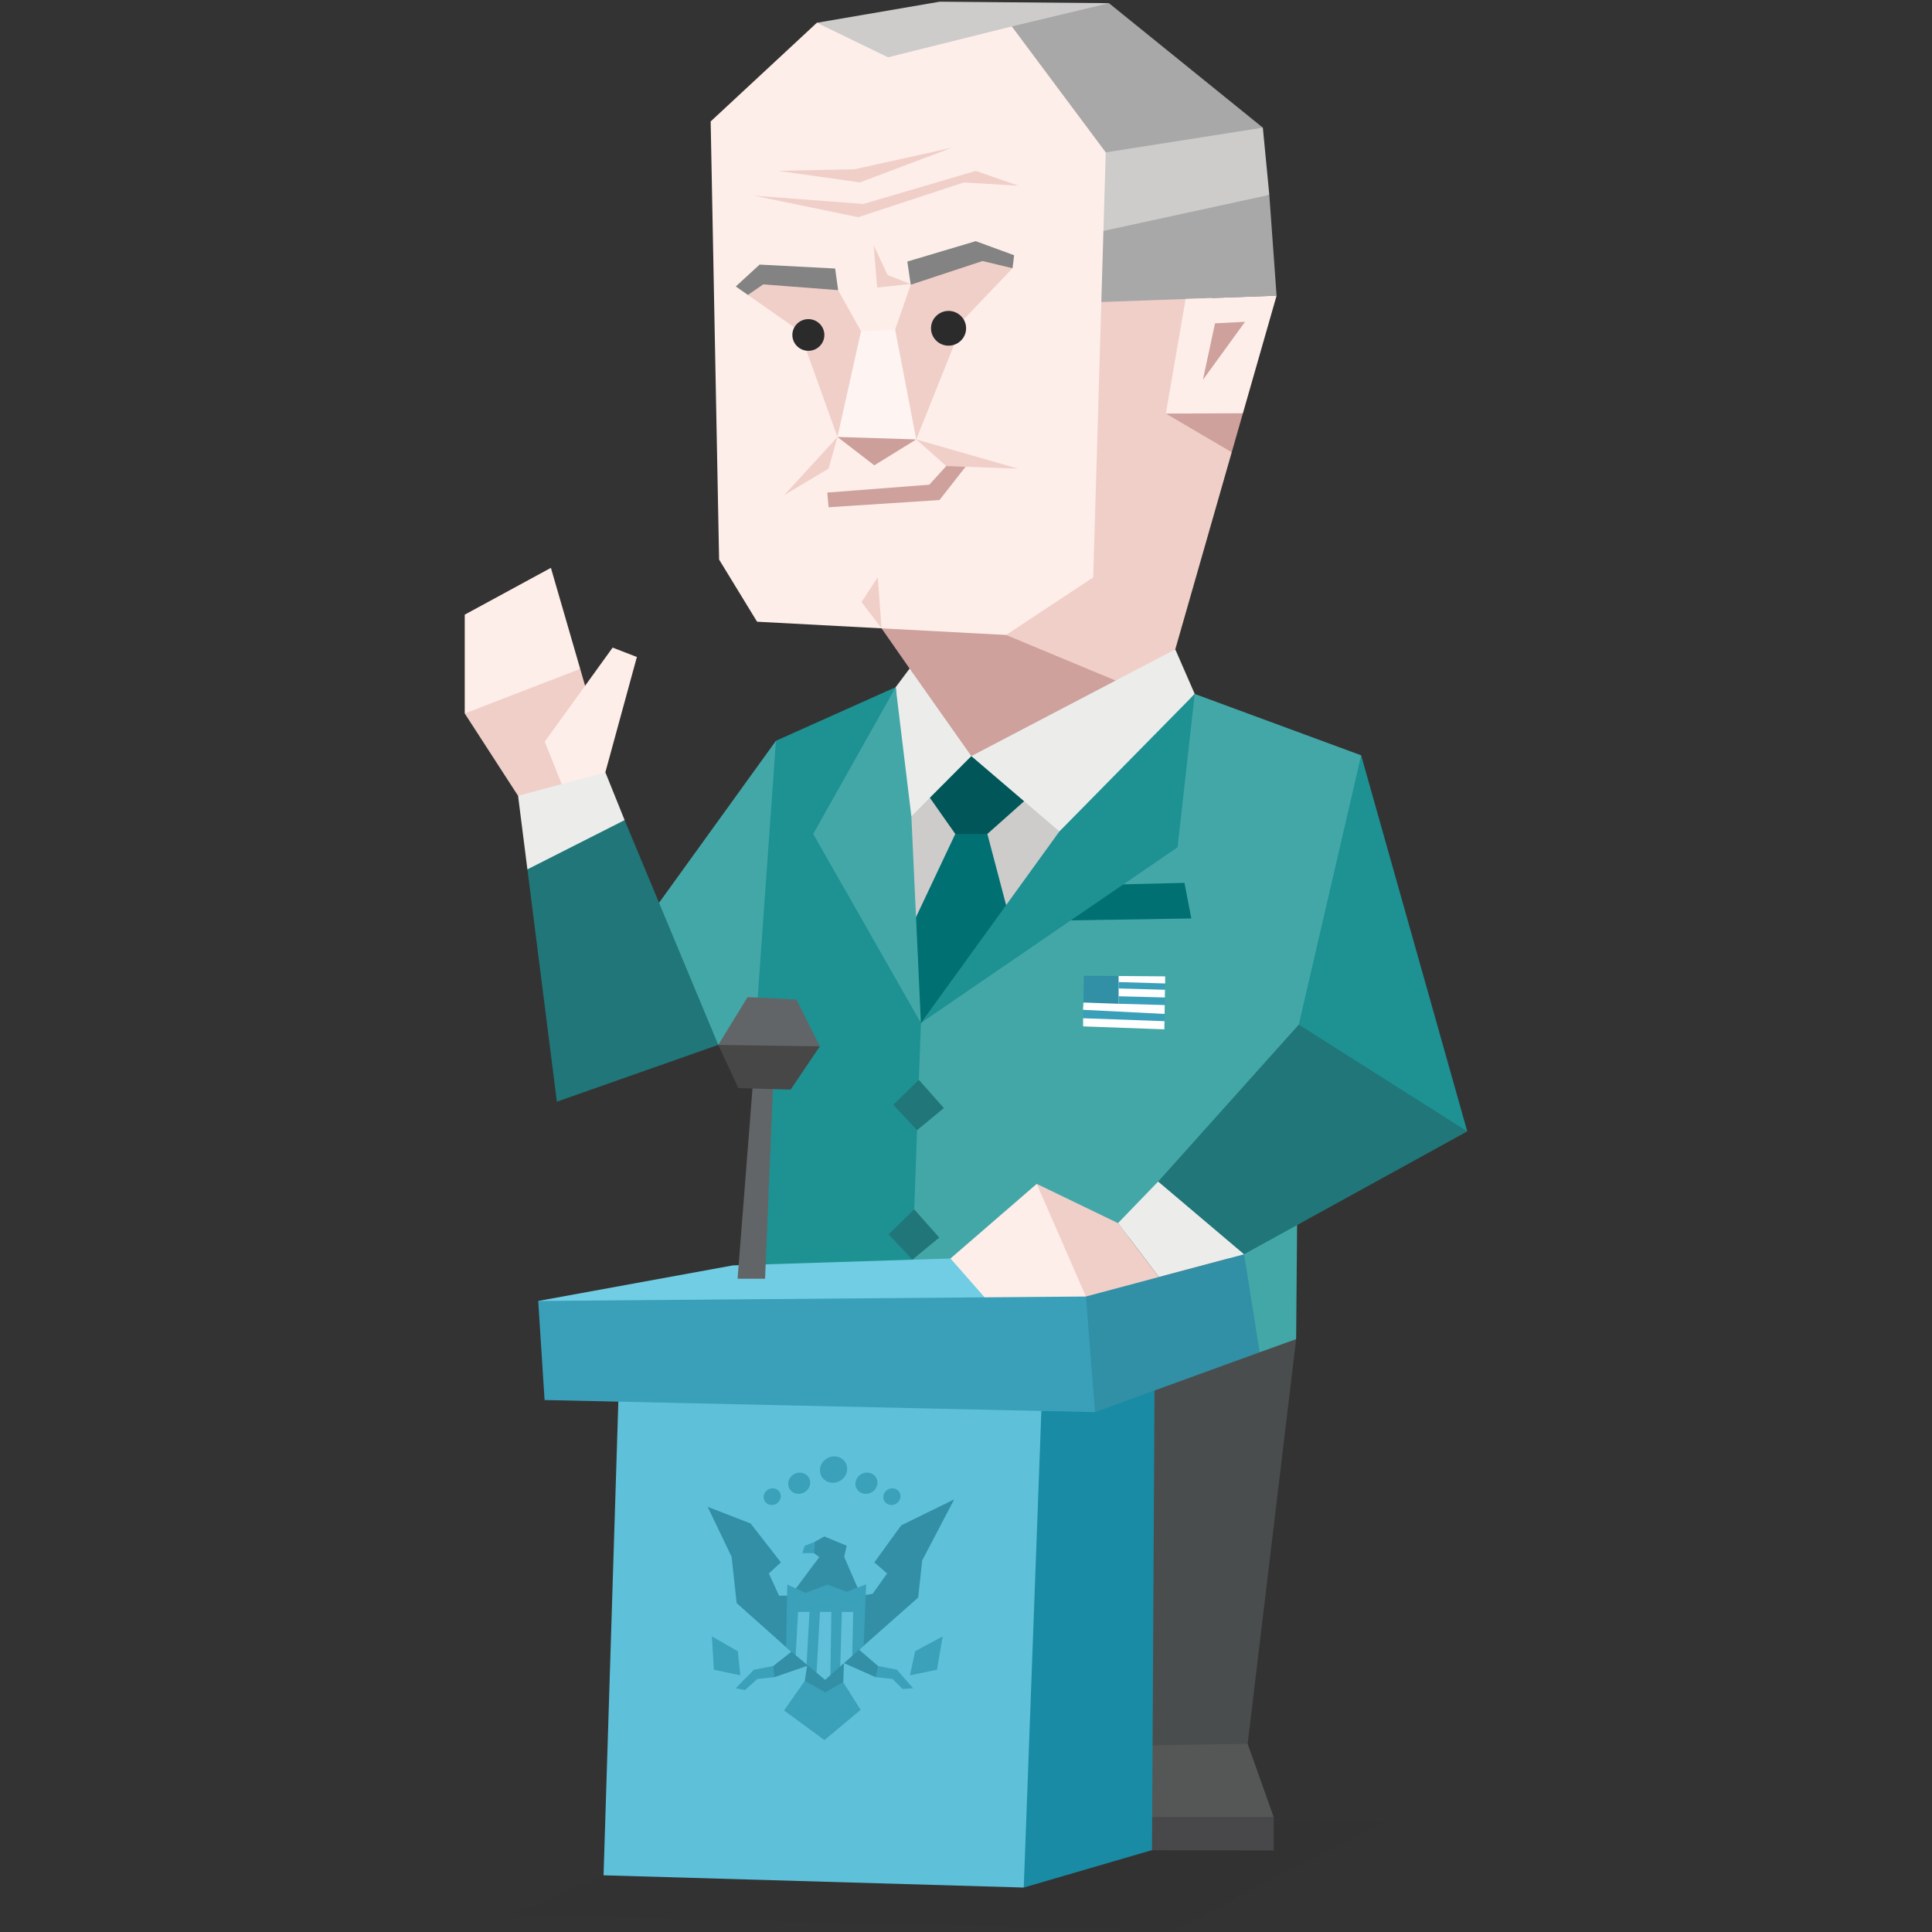 <svg xmlns="http://www.w3.org/2000/svg" viewBox="0 0 400 400"><rect x="0" y="0" width="400" height="400" fill="#333333" stroke="none"/><g fill-rule="evenodd" clip-rule="evenodd"><path opacity=".1" fill="#2b2b2b" d="M106.047 396.48l45.546-19.795 134.837.611-43.575 22.355z"/><path fill="#555656" d="M263.703 376.208l-10.21 3.875-16.655.19-7.756-4.065 4.286-14.157 11.179-4.833 13.763 3.819z"/><path fill="#4a4d4e" d="M233.547 285.953l-14.538 69.858 8.271 5.732 31.03-.506 10.041-83.784-3.53-2.256z"/><path fill="#43a7a8" d="M136.321 187.085l24.332-33.718 3.358 10.431-3.897 42.904-11.406 9.63-11.181-16.047z"/><path fill="#cdcccb" d="M187.344 170.357v24.402l12.81-19.338-.95-8.288-8.539-4.603zM203.949 166.672l-1.421 8.749 7.113 17.036 11.387-18.877-5.218-11.05z"/><path fill="#cea19c" d="M182.518 130.091l5.806 8.328.759 5.431 10.924 18.116 33.849-19.862 3.157-18.387-10.94 4.842-43.029-1.356z"/><path fill="#1e9193" d="M276.719 160.399l5.093-4.017 21.97 77.862-43.701-10.47zM160.653 153.367l-3.782 53.174.135 54.275 3.822 3.929h27.939l5.219-49.266-3.321-3.683-14.708-38.677 9.489-30.849z"/><path d="M247.354 143.673l34.458 12.709-12.913 55.758-4.404 13.294-30.857 30.668-18.301-4.675-13.382 11.87-13.188 1.448 1.898-52.949 46.495-40.979 10.194-27.144zm6.998 132.361l6.447 3.939 7.552-2.721.2-23.621-6.001-2.24-8.016 5.725-.182 18.918z" fill="#43a7a8"/><path fill="#484749" d="M229.082 383.047l34.621.078v-6.917h-34.621z"/><path fill="#198ba4" d="M211.958 390.797l-2.853-6.623.893-96.976 29.06-4.497-.546 100.346z"/><path fill="#5ec0d9" d="M124.958 388.26l87 2.537 3.861-104.499-83.512.088-4.269 3.221z"/><path fill="#318fa6" d="M224.825 268.43l5.693-7.366 9.398 3.332 17.647-4.715 3.236 20.293-34.076 12.398-5.695-12.893z"/><path fill="#70cde3" d="M151.759 261.982l-40.327 7.368 12.81 3.223 85.876.459-9.199-12.61z"/><path fill="#ecedeb" d="M252.818 249.551l-13.034-4.92-8.316 8.603 8.448 11.162 17.647-4.715z"/><path fill="#207678" d="M303.782 234.244l-46.219 25.437-17.779-15.05 29.115-32.491z"/><path fill="#626567" d="M155.96 223.279l-3.252 41.466h5.694l1.701-41.184-1.701-2.097z"/><path fill="#207678" d="M188.908 260.802l-4.918-5.238 5.292-5.171 5.177 5.834zM189.87 233.986l-4.919-5.238 5.29-5.171 5.179 5.835zM129.32 169.796l19.388 46.536-33.415 11.761-6.1-48.101 8.609-10.597z"/><path fill="#ecedeb" d="M109.193 179.992l20.127-10.196-3.987-9.9-10.04-1.461-8.032 6.333z"/><path fill="#f0cfc9" d="M96.219 147.717l11.042 17.051 9.036-2.437 4.841-20.35-1.015-3.502-11.858.957z"/><path fill="#feeee9" d="M96.219 127.257v20.46l23.904-9.24-6.064-20.911zM126.838 134.078l-14.055 19.484 3.514 8.769 9.036-2.435 6.525-23.871z"/><path fill="#007072" d="M221.69 190.559l24.961-.404-1.425-7.367-18.034.427zM197.781 172.658l-10.437 22.101 3.321 17.037 18.976-19.339-5.218-19.799-2.846-2.301z"/><path fill="#005658" d="M201.101 156.544l-10.436 5.986 7.116 10.128h6.642l11.387-10.128z"/><path fill="#ecedeb" d="M185.446 142.27l2.878-3.851 12.777 18.125-13.757 13.813z"/><path fill="#f0cfc9" d="M243.329 134.443l-9.473 7.661-25.562-10.643.996-4.748 14.673-10.171.944-45.432 3.115-8.743 6.359-6.067 16.229 3.373 4.407 33.962z"/><path fill="#ecedeb" d="M221.028 173.58l-19.927-17.036 42.228-22.101 4.025 9.23z"/><path fill="#1e9193" d="M243.803 175.421l3.551-31.748-28.015 28.462-28.674 39.661z"/><path fill="#43a7a8" d="M168.366 172.658l22.299 39.138-1.975-42.79-3.244-26.736z"/><path fill="#a8a8a9" d="M262.799 40.348l1.502 20.869-36.282 1.312-2.584-6.74v-7.315l16.315-8.008z"/><path fill="#cea19c" d="M241.379 85.626l13.638 8.009 2.313-8.073-4.491-4.879z"/><path fill="#cdcccb" d="M225.435 48.474l37.364-8.126-1.342-13.916-20.233-2.309-11.579 6.638-4.21 4.597z"/><path fill="#a8a8a9" d="M208.067 10.843l14.736 20.941 6.126-.242 32.528-5.11L229.598.657l-22.057 3.036z"/><path fill="#cdcccb" d="M169.122 4.714v3.065l13.683 11.236 26.677-13.541L229.598.657 194.576.349z"/><path fill="#feeee9" d="M156.743 128.719l-7.861-12.863-1.747-90.714 21.987-20.428 14.737 7.15 25.623-6.39 19.447 26.068-2.591 88.002-18.044 11.917-25.776-1.37z"/><path fill="#cea19c" d="M171.281 101.979l21.118-1.627 3.512-3.858 2.485-.505 1.51.649-5.395 6.891-22.967 1.493z"/><path fill="#feeee9" d="M245.473 61.898l-4.094 23.728 15.951-.064 6.971-24.345z"/><path fill="#cea19c" d="M251.555 66.943l-2.506 11.698 8.726-12.017z"/><path fill="#f0cfc9" d="M154.842 61.063l2.235-3.803 7.889.008 8.561 2.805 4.738 8.497.591 8.661-5.469 13.236-7.895-21.963zM188.558 58.951l-3.229 9.277-2.879 7.418 7.251 15.331 10-25.027 9.932-10.416-6.999-3.415zM162.373 102.501l9.182-5.483 1.832-6.551zM189.701 90.977l6.209 5.517 14.842.533z"/><path fill="#cc9f9a" d="M181.017 96.34l-7.63-5.873 7.366-1.533 8.948 2.043z"/><path fill="#fef4f2" d="M185.329 68.228l4.372 22.749-16.314-.51 4.878-21.897z"/><path fill="#828382" d="M157.267 54.781l-4.932 4.53 2.507 1.752 3.186-2.188 15.499 1.198-.622-4.479zM187.852 54.152l.706 4.799 14.87-4.908 6.205 1.491.329-2.689-7.946-2.914z"/><path d="M167.363 72.633c1.826 0 3.314-1.474 3.314-3.281 0-1.808-1.489-3.281-3.314-3.281-1.823 0-3.314 1.473-3.314 3.281 0 1.806 1.49 3.281 3.314 3.281zM196.388 71.568c2.001 0 3.634-1.617 3.634-3.599 0-1.982-1.633-3.599-3.634-3.599-2.002 0-3.634 1.617-3.634 3.599 0 1.982 1.632 3.599 3.634 3.599z" fill="#2b2b2b"/><path fill="#484748" d="M148.708 216.332l4.159 8.952 10.826.31 6.05-8.961-9.919-5.759z"/><path fill="#626567" d="M154.778 206.438l-6.07 9.894 21.035.301-4.858-9.694z"/><path fill="#3aa0ba" d="M111.432 269.35l1.318 20.511 113.973 2.511-1.898-23.942-9.488-6.909-11.481 7.078z"/><path fill="#f0cfc9" d="M239.916 264.396l-8.448-11.162-16.823-8.123.692 16.41 9.488 6.909z"/><path fill="#feeee9" d="M214.645 245.111l10.18 23.319-20.969.169-7.065-8.045z"/><path fill="#f0cfc9" d="M156.139 40.515l22.603 1.714 23.308-6.855 8.83 3.084-11.302-.685-21.896 7.198zM161.083 35.374l16.953 2.399 19.071-7.198-20.131 4.457zM181.744 119.516l.774 10.575-4.158-5.452zM180.89 50.795l.706 8.74 6.941-.735-4.755-1.844z"/><path fill="#3ba0ba" d="M170.689 360.264l-8.348-6.131 4.29-6.132 7.525-.385 4.022 6.391z"/><path fill="#328fa6" d="M146.518 311.975l8.891 3.449 6.267 8.049-2.497 2.299 2.113 4.598h2.371l5.958-7.992-1.124-.822.126-2.3 2.04-1.151 4.632 1.918-.523 2.299 3.502 8.048 2.392-.383 2.997-4.215-2.637-2.299 5.561-7.666 10.96-5.366-6.626 12.648-.821 7.665-12.23 10.806 3.924 3.375.725 1.148-1.248 1.151-6.539-2.901-.141 3.905-3.712 2.127-4.248-2.364.473-3.099h-.001l-6.747 2.332-1.121-1.151.852-1.148 3.75-2.945-11.318-10.088-1.047-9.58z"/><path d="M184.756 308.142c-.98 0-1.82.773-1.872 1.726-.054.952.699 1.723 1.681 1.723.981 0 1.819-.771 1.873-1.723.053-.953-.699-1.726-1.682-1.726zm-12.024-6.611c1.556 0 2.746 1.223 2.663 2.73-.084 1.509-1.411 2.731-2.967 2.731-1.553 0-2.745-1.223-2.661-2.731.084-1.507 1.411-2.73 2.965-2.73zm-7.147 3.353c1.254 0 2.216.987 2.147 2.202-.066 1.219-1.139 2.206-2.393 2.206-1.254 0-2.216-.987-2.148-2.206.069-1.215 1.141-2.202 2.394-2.202zm-5.611 3.258c.98 0 1.734.773 1.681 1.726-.053.952-.892 1.723-1.872 1.723-.982 0-1.734-.771-1.683-1.723.054-.953.893-1.726 1.874-1.726zm19.533-3.258c-1.253 0-2.325.987-2.393 2.204-.067 1.217.895 2.204 2.147 2.204 1.254 0 2.326-.987 2.394-2.204.068-1.217-.894-2.204-2.148-2.204zM166.125 321.556l.482-1.533 2.016-.767-.126 2.3zM152.329 349.533l1.927.378 2.524-2.295 3.576-.382-.269-2.299-3.991.766zM147.396 338.803l.407 6.898 5.465 1.149-.513-4.981zM162.999 328.07l3.79 1.713 4.505-1.713 4 1.487 4.035-1.535-.518 12.706-7.988 7.059-8.08-6.773z" fill="#3ba0ba"/><path d="M176.45 342.813l-2.49 2.202.327-11.291h2.369l-.206 9.089zm-5.627 4.974l-1.764-1.478.7-12.586h2.369l-.202 13.087-1.103.977zm-3.825-3.207l-2.264-1.898.497-8.958h2.37l-.603 10.856z" fill="#60c0d9"/><path fill="#3ba0ba" d="M189.041 349.533l-2.181.152-2.057-2.069-3.532-.382.523-2.299 3.907.766zM195.166 338.803l-1.172 6.898-5.594 1.149 1.068-4.981z"/></g><path fill="#fff" d="M226.431 203.83l-2.114 3.733-.09 1.504 1.552.658-1.532 1.091v1.685l16.818.609.025-1.685-.687-1.019.71-.483.028-1.838-.664-.545.688-1.024.025-1.596-.463-.94.505-.366v-1.47l-9.634-.074z"/><path fill="#318fa6" d="M231.598 207.821l-7.281-.258.079-5.548 7.202.055z"/><path fill="#3aa0ba" d="M241.113 209.923l-16.886-.856.02 1.749 16.843.609zM231.598 206.263l9.567.253-.024 1.569-9.543-.264zM231.598 204.65l9.592.27.042-1.306-9.634-.29z"/></svg>